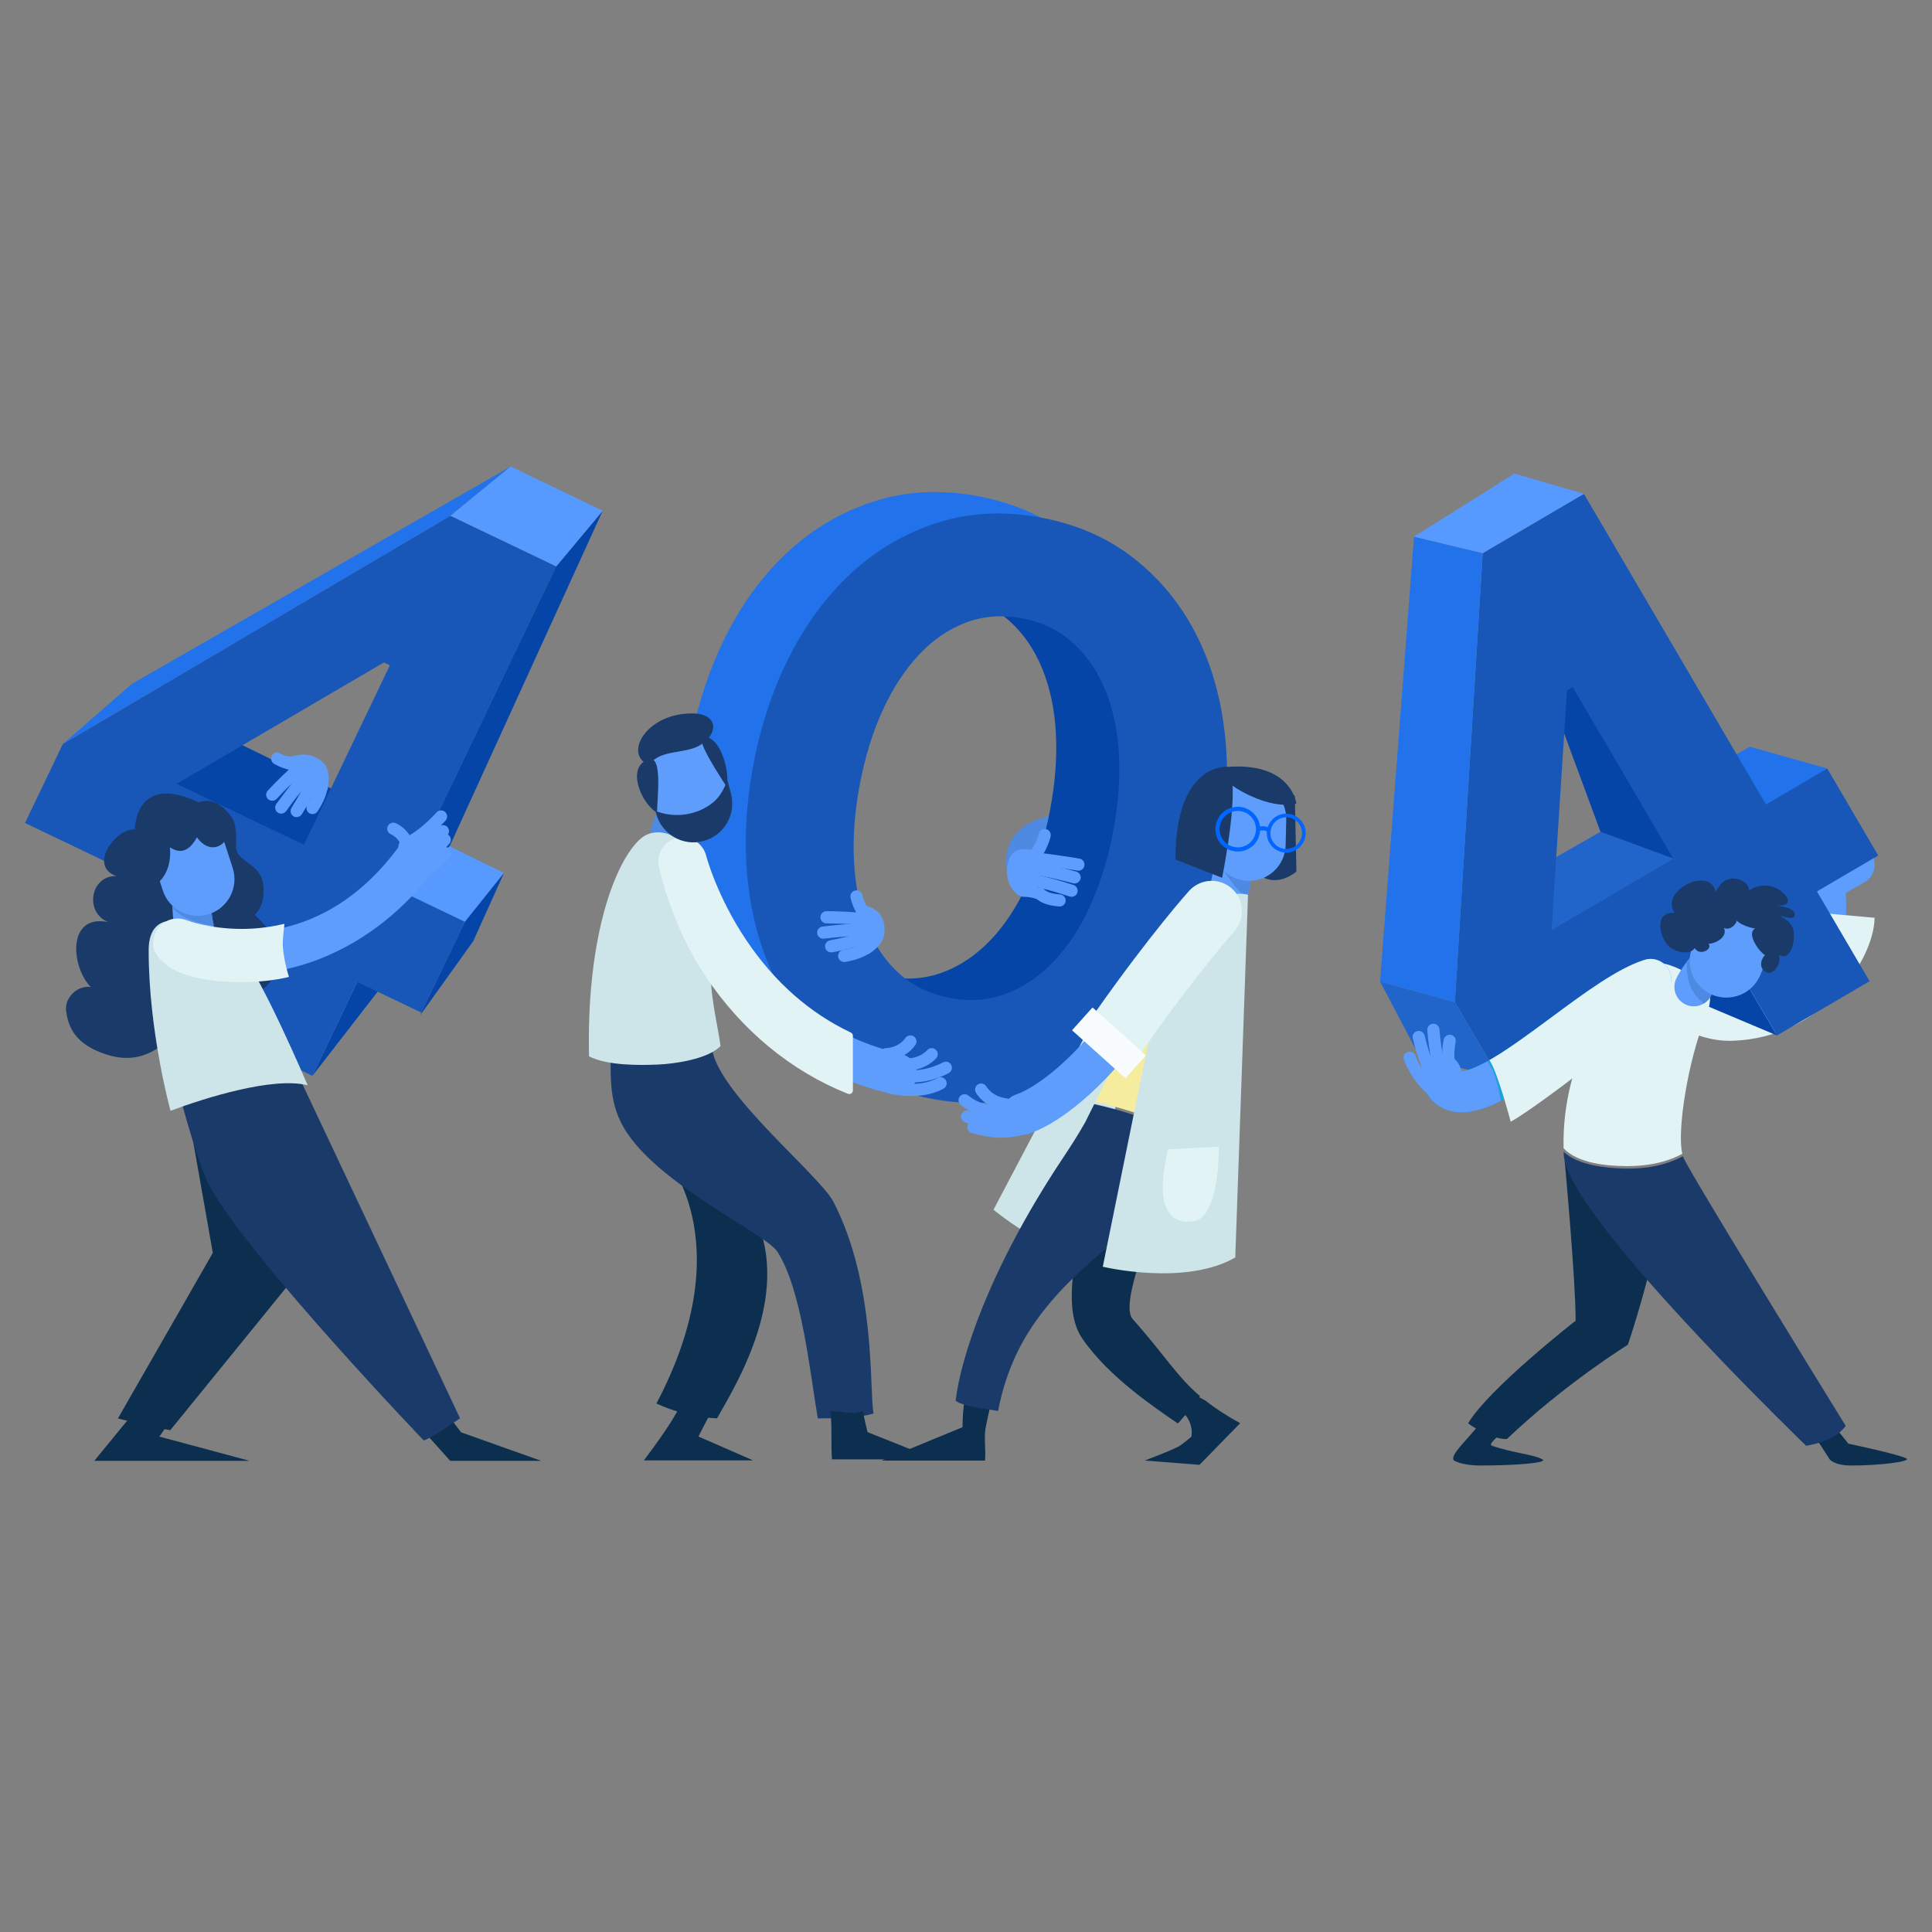 <svg width="400" height="400" viewBox="0 0 400 400" fill="none" xmlns="http://www.w3.org/2000/svg">
<rect x="0" y="0" width="400" height="400" fill="#808080" stroke="none"/>
<g clip-path="url(#clip0_1_2)">
<path d="M306.33 294.8C303.54 298.42 300.25 301.11 300.97 302.34C300.97 302.34 302.46 303.42 306.56 303.42C313.59 303.42 320.51 302.88 319.37 302.17C317.8 301.18 313.24 300.83 308.89 299.32C307.81 298.95 311.24 296.86 310.31 296.52C308.37 295.81 306.86 295.2 306.33 294.8Z" fill="#0C2F4F"/>
<path d="M378.8 302.12C378.8 302.12 379.72 303.42 383.27 303.42C389.35 303.42 395.69 302.59 394.71 301.98C393.35 301.13 382.69 298.9 382.69 298.9L380.3 295.93L376.25 298.17L378.8 302.12Z" fill="#0C2F4F"/>
<path d="M359.53 212.48C355.17 212.48 351.87 211.61 351.59 211.53C349.31 210.91 347.97 208.56 348.59 206.29C349.21 204.02 351.55 202.68 353.82 203.29C353.97 203.33 363.57 205.79 369.18 200.98C372.93 197.76 374.36 191.69 373.42 182.95L373.12 180.16L381.76 175.27C383.82 174.11 386.42 174.83 387.58 176.88C388.74 178.93 388.02 181.54 385.97 182.7L382.15 184.86C382.75 195.16 380.25 202.77 374.7 207.5C370.02 211.49 364.18 212.48 359.53 212.48Z" fill="#5E9DFB"/>
<path d="M374.32 188.78C374.16 194.99 372.51 199.49 369.38 202.17C363.23 207.45 352.7 204.76 352.52 204.71C350.02 204.04 347.46 205.51 346.78 208C346.1 210.5 347.57 213.08 350.07 213.76C350.37 213.84 354 215.65 358.78 215.48C376.95 214.83 387.92 199.16 388.12 190.02L374.32 188.78Z" fill="#E2F3F6"/>
<path d="M349.33 167.04C347.7 166.31 346.1 165.52 344.53 164.69C329.47 173.27 310.23 184.25 309.85 184.63C309.85 184.63 319.41 199.86 320.02 200.47C320.41 200.86 344.12 183.85 361.18 171.53C357.24 170.01 353.19 168.77 349.33 167.04Z" fill="#2265CA"/>
<path d="M349.58 166.61C353.52 168.35 357.67 169.61 361.67 171.19C371.06 164.4 378.32 159.12 378.32 159.12L362.27 154.61C362.27 154.61 354.55 158.99 345.03 164.41C346.52 165.19 348.03 165.92 349.58 166.61Z" fill="#2172EB"/>
<path d="M321.91 146.62L331.36 172.2L349.83 178.98L326.43 136.23L321.91 146.62Z" fill="#0445A7"/>
<path d="M350.83 185.27H337.15L349.33 206.55L367.9 214.38L350.83 185.27Z" fill="#0445A7"/>
<path d="M367.9 214.38L357 195.79L310.39 223.12L301.22 207.48L306.98 114.52L327.93 102.24L365.63 166.56L378.32 159.12L388.87 177.12L376.18 184.56L387.08 203.15L367.9 214.38ZM325.61 142.24L324.43 142.93L321.23 192.58L346.45 177.79L325.61 142.24Z" fill="#1857B7"/>
<path d="M285.73 203.23L301.23 207.48L310.39 223.12L294.02 218.97L285.73 203.23Z" fill="#2265CA"/>
<path d="M285.73 203.23L301.23 207.48L306.98 114.52L292.76 111.11L285.73 203.23Z" fill="#2172EB"/>
<path d="M292.76 111.11L306.98 114.52L327.93 102.24L313.53 98.05L292.76 111.11Z" fill="#579AFF"/>
<path d="M323.94 240.27C323.94 240.27 326.22 264.84 326.22 273.44C326.22 273.44 308.33 287.38 303.95 294.68C305.83 296.11 309.55 298.01 311.99 297.94C323.93 286.54 337.03 278.41 337.03 278.41C337.03 278.41 342.68 262.02 344.44 248.14L323.94 240.27Z" fill="#0C2F4F"/>
<path d="M336.69 241.43C340.72 241.46 344.83 240.77 348.3 238.88C347.14 233.97 349.61 219.5 352.72 211.76C352.72 211.76 355.17 206.37 353.45 204.72C347.09 198.6 341.67 199.1 339.99 199.03C334.15 203.96 323.28 218.51 323.72 237.74C326.72 240.91 332.82 241.4 336.69 241.43Z" fill="#E2F3F6"/>
<path d="M376.15 298.85C378.48 298.2 380.71 297.13 382.14 295.22C375.23 284.02 349.9 242.87 348.53 239.65C348.5 239.57 348.46 239.47 348.43 239.38C344.71 241.39 340.27 242.09 335.97 241.93C332.22 241.79 326.8 241.26 323.74 238.49C323.75 238.69 323.75 238.88 323.76 239.09C324.29 249.83 359.92 285.64 373.94 299.34C374.71 299.2 375.46 299.03 376.15 298.85Z" fill="#1A3B69"/>
<path d="M302.6 230.29C301.61 230.29 300.66 230.15 299.75 229.84C297.87 229.21 295.37 227.62 294.2 223.65C293.53 221.39 294.82 219.01 297.08 218.34C299.34 217.67 301.72 218.96 302.39 221.22C302.47 221.48 302.54 221.65 302.59 221.75C303.05 221.77 304.74 221.62 308.85 219.2C312.53 217.04 316.88 213.82 321.09 210.71C328.2 205.45 334.92 200.48 340.46 198.73C342.71 198.02 345.11 199.27 345.82 201.51C346.53 203.76 345.29 206.16 343.04 206.87C338.85 208.2 332.41 212.97 326.17 217.58C317.04 224.34 309 230.29 302.6 230.29Z" fill="#1CA3DD"/>
<path d="M310.59 227.1C310.07 224.58 309.52 221.81 307.93 219.74C304.49 221.65 303.02 221.78 302.6 221.76C302.55 221.66 302.47 221.49 302.4 221.23C301.73 218.97 299.35 217.68 297.09 218.35C294.83 219.02 293.54 221.4 294.21 223.66C295.39 227.63 297.88 229.22 299.76 229.85C300.67 230.16 301.62 230.3 302.61 230.3C305.09 230.3 307.82 229.4 310.77 227.91C310.7 227.63 310.64 227.37 310.59 227.1Z" fill="#5E9DFB"/>
<path d="M345.82 201.52C345.11 199.27 342.71 198.02 340.46 198.74C334.91 200.49 328.2 205.46 321.09 210.72C316.88 213.83 312.53 217.05 308.85 219.21C308.68 219.31 308.52 219.4 308.36 219.49C309.96 221.6 312.72 232.01 312.77 232.24C317.3 229.87 339.02 213.33 343.73 208.34C345.36 206.63 346.53 203.77 345.82 201.52Z" fill="#E2F3F6"/>
<path d="M296.56 226.84C296.31 226.84 296.05 226.76 295.83 226.61C292.48 224.21 290.73 219.6 290.66 219.41C290.42 218.76 290.75 218.04 291.4 217.79C292.05 217.55 292.77 217.88 293.02 218.53C293.04 218.57 294.58 222.62 297.3 224.57C297.86 224.97 298 225.76 297.59 226.32C297.34 226.66 296.95 226.84 296.56 226.84Z" fill="#5E9DFB"/>
<path d="M296.56 223.78C296.17 223.78 295.78 223.59 295.53 223.25C293.93 220.98 292.64 215.58 292.5 214.98C292.34 214.3 292.76 213.63 293.44 213.47C294.12 213.31 294.79 213.73 294.95 214.41C295.3 215.93 296.47 220.22 297.58 221.8C297.98 222.37 297.85 223.15 297.28 223.55C297.06 223.71 296.81 223.78 296.56 223.78Z" fill="#5E9DFB"/>
<path d="M298.29 223.07C297.79 223.07 297.32 222.78 297.13 222.29C295.98 219.47 295.53 213.55 295.51 213.3C295.46 212.61 295.98 212.01 296.67 211.96C297.37 211.9 297.96 212.43 298.02 213.12C298.14 214.72 298.63 219.31 299.46 221.34C299.72 221.98 299.41 222.72 298.77 222.98C298.61 223.04 298.45 223.07 298.29 223.07Z" fill="#5E9DFB"/>
<path d="M300.18 222.47C299.62 222.47 299.11 222.1 298.96 221.53C298.17 218.46 298.89 215.33 298.92 215.2C299.08 214.52 299.76 214.11 300.43 214.26C301.1 214.42 301.52 215.09 301.37 215.77C301.36 215.83 300.77 218.46 301.4 220.9C301.57 221.57 301.17 222.26 300.5 222.43C300.39 222.46 300.28 222.47 300.18 222.47Z" fill="#5E9DFB"/>
<path d="M350.68 208.35C350.1 208.35 349.52 208.23 348.97 207.96C346.96 207.01 346.1 204.61 347.05 202.61C348.04 200.51 349.83 198.36 350.03 198.12C351.46 196.42 354 196.21 355.69 197.64C357.39 199.07 357.6 201.6 356.17 203.3C355.67 203.9 354.72 205.17 354.31 206.04C353.63 207.5 352.18 208.35 350.68 208.35Z" fill="#5E9DFB"/>
<path d="M351.26 206.28C351.74 206.81 352.23 207.3 352.75 207.77C353.41 207.38 353.96 206.79 354.31 206.05C354.72 205.18 355.67 203.91 356.17 203.31C357.6 201.61 357.38 199.08 355.69 197.65C353.99 196.22 351.46 196.43 350.03 198.13C349.95 198.23 349.62 198.62 349.2 199.18C349.23 201.71 349.5 204.34 351.26 206.28Z" fill="#4E89E2"/>
<path d="M364.46 201.84C362.86 205.72 358.42 207.57 354.54 205.97C350.66 204.37 348.81 199.93 350.41 196.05L352.42 191.17C354.02 187.29 358.46 185.44 362.34 187.04C366.22 188.64 368.07 193.08 366.47 196.96L364.46 201.84Z" fill="#5E9DFB"/>
<path d="M351.26 195.48C350.64 198.09 346.89 197.25 345.48 195.89C343.54 194.01 342.38 188.7 346.68 188.98C343.58 184.3 354.09 179.23 355.19 184.64C356.01 183.25 356.85 181.99 358.68 181.88C360 181.8 362.3 182.81 362.11 184.43C364.06 182.89 366.91 183.01 368.84 184.57C369.46 185.07 370.57 186.18 370.01 186.99C369.7 187.44 368.12 187.57 367.59 187.74C368.5 187.33 372.25 188.16 371.51 189.72C371.17 190.45 369.33 189.79 368.8 189.64C368.8 189.64 368.79 189.81 368.8 189.8C370.8 190.9 371.62 192.01 371.38 194.5C371.27 195.64 370.73 197.81 369.37 197.97C368.67 198.05 367.87 197.61 367.88 196.88C369.55 198.55 367.18 203.01 365.07 200.81C364.24 199.95 364.64 198.5 365.43 197.75C364.18 197.03 361.48 193.24 363.4 192.22C362.5 192.24 358.33 190.83 359.66 189.63C360.01 191.02 358.29 192.82 356.92 192.11C357.77 193.96 355.27 195.35 353.73 195.41C354.67 196.6 351.77 198 350.88 196.28L351.26 195.48Z" fill="#1A3B69"/>
<path d="M208.47 180.31C208.47 180.31 206.03 170.97 218.13 168.75L217.21 179.97L208.47 180.31Z" fill="#4E89E2"/>
<path d="M159.99 203.89C157.34 203.89 154.88 203.35 152.61 202.28C141.62 197.09 140.4 181.48 140.35 180.82C140.18 178.47 141.96 176.42 144.31 176.26C146.66 176.1 148.7 177.86 148.87 180.21C149.11 183.35 150.9 192.04 156.28 194.57C160.72 196.65 167.6 194.53 176.19 188.43C178.11 187.06 180.78 187.52 182.14 189.44C183.51 191.36 183.05 194.03 181.13 195.4C173.16 201.05 166.08 203.89 159.99 203.89Z" fill="#CDE5E8"/>
<path d="M182.71 211.9C183.9 208.78 185 205.62 186.28 202.54C185.42 202.47 184.54 202.36 183.66 202.19C179.52 201.4 176.01 199.71 173.14 197.13C170.27 194.55 168.05 191.28 166.48 187.33C164.91 183.37 164 178.88 163.75 173.84C163.49 168.8 163.9 163.48 164.97 157.88C166.06 152.17 167.65 147.05 169.73 142.51C171.81 137.98 174.31 134.16 177.23 131.06C180.14 127.96 183.41 125.74 187.03 124.4C190.65 123.06 194.53 122.79 198.68 123.58C201.96 124.21 204.85 125.44 207.36 127.27C208.57 124.85 209.87 122.48 211.11 120.12C212.57 117.32 213.93 114.47 215.23 111.6C215.79 110.37 216.27 109.1 216.77 107.85C212.57 105.46 207.87 103.76 202.65 102.76C195.26 101.35 188.3 101.62 181.78 103.56C175.26 105.51 169.38 108.76 164.16 113.34C158.93 117.91 154.5 123.65 150.86 130.56C147.22 137.47 144.59 145.18 142.96 153.68C141.33 162.19 140.94 170.33 141.78 178.09C142.62 185.85 144.62 192.82 147.8 199C150.97 205.18 155.23 210.37 160.58 214.58C165.56 218.5 171.42 221.21 178.18 222.71C179.78 219.14 181.32 215.56 182.71 211.9Z" fill="#2172EB"/>
<path d="M240.56 147.69C239.72 139.93 237.72 132.96 234.54 126.78C231.37 120.6 227.11 115.41 221.76 111.2C220.32 110.07 218.8 109.04 217.22 108.11C216.72 109.36 216.24 110.63 215.68 111.85C214.35 114.72 213.03 117.57 211.56 120.37C210.31 122.75 209 125.14 207.78 127.57C208.21 127.9 208.64 128.24 209.04 128.61C211.91 131.19 214.16 134.46 215.78 138.43C217.4 142.4 218.35 146.87 218.61 151.85C218.88 156.83 218.46 162.18 217.37 167.89C216.3 173.49 214.72 178.59 212.62 183.17C210.52 187.76 207.99 191.6 205.02 194.69C202.05 197.78 198.76 200 195.14 201.33C192.47 202.32 189.69 202.73 186.8 202.57C185.38 205.94 184.18 209.41 182.89 212.83C181.61 216.21 180.17 219.52 178.68 222.81C179.01 222.88 179.35 222.95 179.68 223.01C187.07 224.42 194.02 224.15 200.55 222.21C207.07 220.27 212.95 217.01 218.17 212.43C223.4 207.86 227.83 202.12 231.47 195.21C235.11 188.31 237.74 180.6 239.37 172.09C241 163.59 241.39 155.46 240.56 147.69Z" fill="#0445A7"/>
<path d="M192.74 227.46C185.35 226.05 178.98 223.23 173.64 219.02C168.29 214.81 164.03 209.61 160.86 203.44C157.69 197.26 155.68 190.29 154.84 182.53C154 174.77 154.4 166.63 156.02 158.12C157.64 149.61 160.28 141.9 163.92 135C167.56 128.1 171.99 122.35 177.22 117.78C182.45 113.21 188.32 109.95 194.84 108C201.36 106.06 208.32 105.79 215.71 107.2C223.1 108.61 229.47 111.42 234.81 115.64C240.16 119.85 244.42 125.05 247.59 131.22C250.76 137.4 252.77 144.37 253.61 152.13C254.45 159.89 254.05 168.03 252.43 176.54C250.8 185.05 248.17 192.76 244.53 199.66C240.89 206.57 236.46 212.31 231.23 216.88C226 221.45 220.13 224.71 213.61 226.66C207.08 228.6 200.13 228.87 192.74 227.46ZM196.71 206.63C200.74 207.4 204.57 207.12 208.19 205.78C211.81 204.44 215.11 202.23 218.08 199.14C221.05 196.05 223.58 192.21 225.68 187.62C227.78 183.03 229.36 177.94 230.43 172.34C231.52 166.63 231.93 161.28 231.67 156.3C231.4 151.32 230.46 146.84 228.84 142.88C227.22 138.91 224.97 135.64 222.1 133.06C219.23 130.48 215.77 128.81 211.74 128.04C207.6 127.25 203.71 127.52 200.09 128.86C196.47 130.2 193.2 132.42 190.29 135.52C187.38 138.62 184.88 142.44 182.79 146.97C180.7 151.51 179.12 156.63 178.03 162.34C176.96 167.94 176.55 173.26 176.81 178.3C177.07 183.34 177.98 187.84 179.54 191.79C181.1 195.74 183.32 199.01 186.2 201.59C189.06 204.15 192.57 205.84 196.71 206.63Z" fill="#1857B7"/>
<path d="M268.08 164.74L268.41 180.44C268.41 180.44 263.93 184.46 259.91 180.44L261.39 162.76L268.08 164.74Z" fill="#1A3B69"/>
<path d="M249.58 289.99C249.32 289.79 247.57 288.97 247.33 288.77C246.39 290.18 245.73 290.95 244.6 292.12C247.37 294.53 246.66 297.46 246.66 297.46C246.66 297.46 244.7 299.14 243.94 299.52C241.5 300.72 236.99 302.39 236.99 302.39L248.34 303.28L256.76 294.66C253.77 293.01 251.49 291.49 249.58 289.99Z" fill="#0C2F4F"/>
<path d="M205.13 290.6C203.32 290.28 201.04 291.67 199.57 290.6C199.23 293.76 199.29 295.48 199.29 295.48L182.5 302.4H203.94C204.13 300.12 203.72 297.92 204.03 295.81C204.2 294.72 204.93 291.65 205.13 290.6Z" fill="#0C2F4F"/>
<path d="M224.67 214.41L205.7 250.45C205.7 250.45 213.39 256.95 220.95 259.12L235.17 216.65L224.67 214.41Z" fill="#CDE5E8"/>
<path d="M245.44 293.02C246.58 291.86 247.52 290.47 248.45 289.06C243.54 284.86 241.14 280.52 234.48 273.07C231.72 269.98 239.03 252.31 240.8 249.35C243.99 244.02 244.48 240.16 246.97 231.04L228.45 237.96C224.04 253.76 218.9 269.55 224.05 277.09C229.49 285.06 239.15 291.47 243.81 294.68C244 294.79 245.29 292.9 245.44 293.02Z" fill="#0C2F4F"/>
<path d="M214.25 178.46C214 178.46 213.74 178.38 213.52 178.22C212.96 177.82 212.83 177.03 213.23 176.47C214.72 174.39 215.05 172.68 215.05 172.66C215.18 171.98 215.82 171.53 216.51 171.65C217.19 171.77 217.64 172.42 217.53 173.1C217.51 173.19 217.12 175.36 215.27 177.94C215.03 178.28 214.64 178.46 214.25 178.46Z" fill="#5E9DFB"/>
<path d="M245.66 234.85C251.17 219.71 255.88 195.95 257.65 186.47C256.66 186.06 255.7 185.75 254.93 185.54C253.29 185.09 251.33 184.56 249.66 185.08C248.81 185.35 248.05 185.78 247.31 186.25C246.62 188.31 246.34 190.04 246.34 190.04C246.34 190.04 234.5 212.68 226.78 228.12C233.32 229.6 239.73 231.75 245.66 234.85Z" fill="#F5ED9D"/>
<path d="M226.55 228.59C226.54 228.59 226.54 228.59 226.55 228.59C225.86 229.95 225.21 231.26 224.61 232.49H224.6C223.08 235.18 221.45 237.67 219.86 240.06C204.62 263.04 198.86 281.35 197.85 290.02C199.3 291.16 204.81 291.8 206.64 292.12C209.45 277.75 216.77 268.58 229.88 257.74C234.27 254.11 237.55 249.51 240.43 245.68C242.15 243.4 243.85 239.74 245.49 235.32C239.55 232.21 233.11 230.06 226.55 228.59Z" fill="#1A3B69"/>
<path d="M211.76 234.91C209.99 234.91 208.34 233.8 207.72 232.04C206.95 229.81 208.13 227.38 210.36 226.61C215.54 224.81 223.49 217.73 228.85 210.13C239.72 194.71 247.36 186.16 247.68 185.81C249.25 184.05 251.96 183.91 253.71 185.48C255.46 187.05 255.61 189.75 254.04 191.51C253.96 191.59 246.39 200.08 235.83 215.05C230.54 222.55 221.19 231.89 213.16 234.68C212.69 234.84 212.22 234.91 211.76 234.91Z" fill="#5E9DFB"/>
<path d="M254.65 187.89C254.55 187.89 254.45 187.89 254.35 187.88C252.14 187.72 250.47 185.79 250.63 183.58C250.8 181.27 251.7 178.61 251.8 178.32C252.52 176.22 254.81 175.11 256.91 175.83C259.01 176.55 260.12 178.84 259.4 180.94C259.15 181.68 258.72 183.21 258.65 184.17C258.5 186.28 256.73 187.89 254.65 187.89Z" fill="#5E9DFB"/>
<path d="M255.82 183.65C256.53 184.47 257.31 185.19 258.13 185.86C258.42 185.35 258.6 184.78 258.65 184.16C258.72 183.2 259.15 181.67 259.4 180.93C260.12 178.83 259.01 176.55 256.91 175.82C255.17 175.22 253.3 175.89 252.3 177.33C252.67 179.6 254.53 182.16 255.82 183.65Z" fill="#4E89E2"/>
<path d="M266.18 174.95C266.09 179.15 262.61 182.47 258.41 182.38C254.21 182.29 250.89 178.81 250.98 174.61L251.1 169.34C251.19 165.14 254.67 161.82 258.87 161.91C263.07 162 266.39 165.48 266.3 169.68L266.18 174.95Z" fill="#5E9DFB"/>
<path d="M205.73 233.73C203.98 233.73 201.97 233.26 199.73 232.32C199.09 232.05 198.79 231.32 199.06 230.68C199.33 230.04 200.06 229.74 200.7 230.01C204.01 231.4 206.64 231.6 208.31 230.59C208.91 230.23 209.68 230.42 210.04 231.01C210.4 231.6 210.21 232.37 209.61 232.73C208.5 233.4 207.2 233.73 205.73 233.73Z" fill="#5E9DFB"/>
<path d="M207.23 235.56C205.23 235.56 203.63 235.17 201.8 234.73L201.23 234.59C200.56 234.43 200.14 233.75 200.3 233.08C200.46 232.41 201.14 231.99 201.81 232.15L202.38 232.29C205.43 233.03 207.44 233.51 211.89 232.36C212.57 232.19 213.25 232.59 213.42 233.26C213.59 233.93 213.19 234.62 212.52 234.79C210.39 235.35 208.7 235.56 207.23 235.56Z" fill="#5E9DFB"/>
<path d="M205.64 231.26C201.7 231.26 199 228.83 198.86 228.71C198.35 228.24 198.31 227.45 198.78 226.94C199.25 226.43 200.04 226.4 200.55 226.86C200.68 226.97 203.56 229.52 207.45 228.52C208.13 228.35 208.81 228.75 208.98 229.42C209.15 230.09 208.75 230.78 208.08 230.95C207.23 231.17 206.41 231.26 205.64 231.26Z" fill="#5E9DFB"/>
<path d="M208.27 229.91C208.22 229.91 208.17 229.91 208.12 229.9C203.84 229.4 202.1 226.32 202.03 226.19C201.7 225.58 201.92 224.82 202.53 224.48C203.13 224.15 203.89 224.37 204.23 224.97C204.29 225.07 205.48 227.06 208.41 227.4C209.1 227.48 209.59 228.1 209.51 228.79C209.44 229.44 208.9 229.91 208.27 229.91Z" fill="#5E9DFB"/>
<path d="M223.28 180.27C223.21 180.27 223.14 180.26 223.07 180.25C220.99 179.91 215.3 179.01 213.98 179.01C213.29 179.01 212.72 178.45 212.72 177.75C212.72 177.06 213.28 176.49 213.98 176.49C215.75 176.49 222.69 177.63 223.48 177.76C224.16 177.87 224.63 178.52 224.51 179.2C224.42 179.83 223.89 180.27 223.28 180.27Z" fill="#5E9DFB"/>
<path d="M222.48 182.91C222.37 182.91 222.26 182.9 222.15 182.87C222.09 182.85 216.12 181.23 213.34 181.07C212.65 181.03 212.12 180.44 212.16 179.74C212.2 179.05 212.8 178.5 213.49 178.56C216.53 178.73 222.57 180.38 222.82 180.45C223.49 180.63 223.88 181.32 223.7 181.99C223.54 182.54 223.03 182.91 222.48 182.91Z" fill="#5E9DFB"/>
<path d="M221.87 185.67C221.74 185.67 221.61 185.65 221.48 185.61C215.82 183.78 214.43 183.67 213.68 183.61C213.36 183.58 213.05 183.56 212.63 183.45C211.96 183.27 211.56 182.59 211.74 181.91C211.92 181.24 212.61 180.84 213.28 181.02C213.48 181.07 213.62 181.09 213.88 181.11C214.79 181.18 216.31 181.31 222.25 183.22C222.91 183.43 223.27 184.14 223.06 184.8C222.9 185.33 222.41 185.67 221.87 185.67Z" fill="#5E9DFB"/>
<path d="M219.39 187.68C219.36 187.68 219.33 187.68 219.3 187.68C213.64 187.27 213.4 184.2 213.39 183.85L215.9 183.79C215.9 183.79 215.9 183.76 215.89 183.71C215.89 183.72 216.15 184.94 219.47 185.18C220.16 185.23 220.68 185.83 220.63 186.52C220.59 187.18 220.04 187.68 219.39 187.68Z" fill="#5E9DFB"/>
<path d="M214.65 186.17C214.65 186.17 213.56 185.67 211.86 185.67C210.43 185.67 208.49 183.25 208.49 180.73C208.49 180.73 207.79 173.31 215.62 176.67L214.65 186.17Z" fill="#5E9DFB"/>
<path d="M239.3 208.22L228.32 262.26C228.32 262.26 245.32 266.36 255.75 260.35L258.39 185.26C258.39 185.27 246.72 181.18 239.3 208.22Z" fill="#CDE5E8"/>
<path d="M241.84 237.96L252.35 237.4C252.35 237.4 252.6 253.48 246.32 252.85C246.33 252.84 237.74 254.72 241.84 237.96Z" fill="#E2F3F6"/>
<path d="M255.05 183.98C253.9 182.94 252.41 182.37 250.86 182.37C249.08 182.37 247.37 183.13 246.18 184.45C245.86 184.81 238.18 193.4 227.21 208.96C226.49 209.98 225.7 211.02 224.86 212.05L223.74 213.42L224.96 214.7C226.25 216.07 227.61 217.4 228.93 218.69C229.64 219.39 230.36 220.09 231.06 220.8L232.61 222.36L234.02 220.68C235.28 219.18 236.44 217.67 237.47 216.21C247.96 201.33 255.46 192.93 255.53 192.85C257.84 190.27 257.62 186.29 255.05 183.98Z" fill="#E2F3F6"/>
<path d="M226.2 208.584L221.956 213.308L233.01 223.239L237.254 218.515L226.2 208.584Z" fill="#F8FCFF"/>
<path d="M243.36 177.96L253.02 181.74C253.02 181.74 257.13 161.76 254.13 158.76C254.13 158.77 243.36 157.75 243.36 177.96Z" fill="#1A3B69"/>
<path d="M254.68 162.25C255.02 162.76 262.52 167.76 268.4 166.38C268.4 166.38 267.39 157.55 253.66 158.82L254.68 162.25Z" fill="#1A3B69"/>
<path d="M260.47 171.67C260.47 173.99 258.59 175.87 256.27 175.87C253.95 175.87 252.07 173.99 252.07 171.67C252.07 169.35 253.95 167.47 256.27 167.47C258.59 167.47 260.47 169.35 260.47 171.67Z" stroke="#0066FF" stroke-width="0.868" stroke-miterlimit="10"/>
<path d="M269.95 172.49C269.95 174.51 268.32 176.14 266.3 176.14C264.28 176.14 262.65 174.5 262.65 172.49C262.65 170.47 264.29 168.84 266.3 168.84C268.31 168.84 269.95 170.48 269.95 172.49Z" stroke="#0066FF" stroke-width="0.755" stroke-miterlimit="10"/>
<path d="M260.47 171.67C260.47 171.67 261.86 171.12 262.69 171.96" stroke="#0066FF" stroke-width="0.868" stroke-miterlimit="10"/>
<path d="M138.28 179.03C138.18 179.03 138.08 179.03 137.98 179.02C135.77 178.86 134.1 176.93 134.26 174.72C134.43 172.41 135.33 169.75 135.43 169.46C136.15 167.36 138.44 166.25 140.54 166.97C142.64 167.69 143.75 169.98 143.03 172.08C142.78 172.82 142.35 174.35 142.28 175.31C142.13 177.41 140.37 179.02 138.28 179.03Z" fill="#4E89E2"/>
<path d="M135.9 290.58C142.56 293.65 148.02 293.59 148.46 293.65C152.8 285.93 165.88 265.01 153.98 247.84L137.15 238.8C137.15 238.8 153.98 256.35 135.9 290.58Z" fill="#0C2F4F"/>
<path d="M144.61 297.42C144.61 297.42 146.16 294.27 147.38 292.15C146.47 292.04 142.39 291.87 140.72 291.23C139.15 294.44 135.73 299.14 133.31 302.36H155.92L144.61 297.42Z" fill="#0C2F4F"/>
<path d="M172.57 248.85C169.76 243.39 149.34 226.96 147.48 217.52C147.32 216.69 147.18 215.83 147.06 214.95C143.78 216.68 139.52 217.16 136.15 217.33C132.32 217.52 130.04 217.76 126.33 215.96C126.64 221.82 125.69 227.47 129.11 233.41C135.89 245.18 158.43 255.27 160.95 259.16C165.91 266.84 167.62 283.5 169.31 293.67C171.96 293.67 178.26 293.55 180.84 292.64C179.97 287.4 181.38 265.95 172.57 248.85Z" fill="#1A3B69"/>
<path d="M179.61 296.5C179.61 296.5 178.88 293.53 178.66 292.14C176.07 293.05 174.57 292.13 171.91 292.14C172.31 294.66 172.01 299.37 172.25 302.14H193.69L179.61 296.5Z" fill="#0C2F4F"/>
<path d="M136.31 220.4C139.57 220.25 146.43 219.34 149.18 216.59C148.62 212.11 146.61 204.9 147.32 199.1C149.71 179.43 140.11 173.53 140.11 173.53C140.11 173.53 135.69 170.44 132.1 174.13C126.7 179.7 121.42 195.43 121.95 218.7C125.68 220.63 132.39 220.58 136.31 220.4Z" fill="#CDE5E8"/>
<path d="M185.57 226.61C185.25 226.61 184.93 226.58 184.6 226.5C169.12 222.91 156.01 213.63 146.69 199.68C139.7 189.22 137.29 179.84 137.19 179.45C136.61 177.16 138 174.84 140.29 174.27C142.58 173.69 144.89 175.08 145.47 177.36C145.51 177.53 147.74 185.97 153.95 195.18C162.15 207.33 173.11 215.07 186.53 218.19C188.83 218.72 190.26 221.02 189.73 223.31C189.27 225.28 187.51 226.61 185.57 226.61Z" fill="#5E9DFB"/>
<path d="M176.16 213.78C167.63 209.74 160.37 203.34 154.58 194.75C148.44 185.65 146.22 177.25 146.2 177.16C145.63 174.93 143.63 173.37 141.33 173.37C140.92 173.37 140.5 173.42 140.1 173.52C138.8 173.85 137.7 174.66 137.01 175.81C136.32 176.96 136.12 178.31 136.45 179.61L136.47 179.7C137.13 182.57 139.77 192.69 146.05 202.09C153.57 213.35 163.77 221.77 175.55 226.46C175.64 226.49 175.73 226.51 175.83 226.51C175.98 226.51 176.13 226.47 176.25 226.38C176.46 226.24 176.58 226.01 176.58 225.76V214.45C176.59 214.17 176.43 213.91 176.16 213.78Z" fill="#E2F3F6"/>
<path d="M188.74 226.92C187.37 226.92 185.92 226.77 184.38 226.46C183.7 226.32 183.26 225.66 183.39 224.98C183.53 224.3 184.19 223.86 184.87 223.99C188.61 224.74 191.73 224.47 194.15 223.18C194.76 222.85 195.52 223.09 195.85 223.7C196.18 224.31 195.94 225.07 195.33 225.4C193.44 226.41 191.23 226.92 188.74 226.92Z" fill="#5E9DFB"/>
<path d="M188.92 224.11C188.32 224.11 187.71 224.07 187.08 223.98C186.39 223.88 185.92 223.24 186.02 222.55C186.12 221.86 186.76 221.39 187.44 221.49C191.46 222.08 195.18 219.99 195.21 219.97C195.81 219.63 196.58 219.83 196.92 220.44C197.26 221.04 197.06 221.81 196.46 222.15C196.31 222.24 193.02 224.11 188.92 224.11Z" fill="#5E9DFB"/>
<path d="M187.81 221.63C187.61 221.63 187.42 221.62 187.21 221.61C186.52 221.57 185.99 220.97 186.04 220.28C186.08 219.59 186.68 219.06 187.37 219.11C190.34 219.29 191.9 217.49 191.92 217.47C192.36 216.93 193.15 216.85 193.69 217.29C194.23 217.73 194.31 218.52 193.87 219.06C193.77 219.16 191.72 221.63 187.81 221.63Z" fill="#5E9DFB"/>
<path d="M183.46 219.52C182.77 219.52 182.2 218.96 182.2 218.26C182.2 217.57 182.76 217.01 183.45 217C183.56 217 186.04 216.94 187.46 214.9C187.86 214.33 188.64 214.19 189.21 214.58C189.78 214.97 189.92 215.76 189.53 216.33C187.35 219.48 183.62 219.52 183.46 219.52Z" fill="#5E9DFB"/>
<path d="M179.36 191.17C178.97 191.17 178.58 190.99 178.34 190.65C176.49 188.07 176.1 185.9 176.08 185.81C175.96 185.13 176.42 184.48 177.11 184.36C177.79 184.24 178.44 184.7 178.56 185.38C178.56 185.39 178.89 187.1 180.38 189.18C180.78 189.74 180.66 190.53 180.09 190.93C179.87 191.09 179.61 191.17 179.36 191.17Z" fill="#5E9DFB"/>
<path d="M179.62 191.72C179.54 191.72 179.46 191.71 179.38 191.7C176.63 191.17 171.18 191.17 171.12 191.17C170.43 191.17 169.86 190.61 169.86 189.91C169.86 189.22 170.42 188.65 171.12 188.65C171.35 188.65 176.87 188.66 179.85 189.23C180.53 189.36 180.98 190.02 180.85 190.7C180.74 191.3 180.21 191.72 179.62 191.72Z" fill="#5E9DFB"/>
<path d="M170.44 194.34C169.82 194.34 169.27 193.87 169.19 193.24C169.1 192.55 169.59 191.92 170.28 191.84C171.08 191.74 178.13 190.88 180.42 191.29C181.1 191.41 181.56 192.06 181.44 192.75C181.32 193.43 180.67 193.89 179.98 193.77C178.54 193.52 173.46 193.99 170.59 194.34C170.54 194.33 170.49 194.34 170.44 194.34Z" fill="#5E9DFB"/>
<path d="M172.07 197.18C171.48 197.18 170.95 196.76 170.84 196.16C170.71 195.48 171.15 194.82 171.84 194.69C174.88 194.1 175.69 193.84 177.17 193.37C177.86 193.15 178.72 192.87 180 192.5C180.66 192.31 181.36 192.69 181.56 193.36C181.75 194.03 181.37 194.72 180.7 194.92C179.46 195.28 178.65 195.54 177.94 195.77C176.43 196.26 175.51 196.55 172.32 197.17C172.23 197.17 172.15 197.18 172.07 197.18Z" fill="#5E9DFB"/>
<path d="M174.78 199.17C174.18 199.17 173.65 198.74 173.54 198.13C173.42 197.45 173.88 196.8 174.57 196.68C178.64 195.98 179.45 194.47 179.45 194.45C179.67 193.79 180.38 193.43 181.04 193.65C181.7 193.87 182.06 194.58 181.84 195.24C181.68 195.73 180.59 198.2 174.99 199.16C174.92 199.17 174.85 199.17 174.78 199.17Z" fill="#5E9DFB"/>
<path d="M179.62 197.66L178.66 187.42C178.66 187.42 183.15 187.75 183.14 192.45C183.14 194.03 182.69 195.78 179.62 197.66Z" fill="#5E9DFB"/>
<path d="M151.35 164.31C152.48 168.6 149.93 172.99 145.64 174.12C141.35 175.25 136.96 172.7 135.82 168.41L134.39 163.02C133.26 158.73 135.81 154.34 140.1 153.21C144.39 152.08 148.78 154.63 149.92 158.92L151.35 164.31Z" fill="#5E9DFB"/>
<path d="M150.6 161.46C149.99 163.16 149.13 164.84 147.8 165.99C144.57 168.78 139.61 169.53 135.68 167.86L135.83 168.42C136.96 172.71 141.36 175.26 145.65 174.13C149.94 173 152.49 168.6 151.36 164.32L150.6 161.46Z" fill="#1A3B69"/>
<path d="M135.8 168.12C132.78 166.18 129.53 158.83 134.29 157.21C137.24 156.21 136.05 165.3 136.05 167.86L135.8 168.12Z" fill="#1A3B69"/>
<path d="M133.38 157.82C129.74 155.18 134.25 147.71 143.26 147.71C148.83 147.71 148.79 151.97 144.94 154.28C141.75 156.19 136.79 155.07 134.39 158.33L133.38 157.82Z" fill="#1A3B69"/>
<path d="M150.59 163.11C149.31 161.18 146.8 157.25 145.82 155.05C145.2 153.65 144.35 151.26 147.16 152.96C149.51 154.38 150.79 159.39 150.57 161.93L150.59 163.11Z" fill="#1A3B69"/>
<path d="M86.96 180.97C85.57 182.25 84.05 183.45 82.8 184.88L64.67 222.76L78.17 205.34L92.5 175.7C90.67 177.47 88.83 179.24 86.96 180.97Z" fill="#0445A7"/>
<path d="M76.21 174.75C77.53 172.95 78.79 170.84 80.29 168.98L48.55 153.48L18.44 156.49L71.2 180.82C72.93 178.86 74.66 176.86 76.21 174.75Z" fill="#0445A7"/>
<path d="M80.73 169.2C79.04 171.31 77.67 173.79 76.05 175.77C74.6 177.54 73.14 179.31 71.64 181.05L95.63 192.11L104.34 180.74L80.73 169.2Z" fill="#579AFF"/>
<path d="M44.62 213.16L53.92 193.73L5.18 170.39L13.01 154.04L93.27 106.77L115.17 117.25L82.98 184.49L96.24 190.84L87.23 209.65L73.97 203.3L64.67 222.73L44.62 213.16ZM80.72 137.74L79.49 137.15L36.56 162.28L62.93 174.91L80.72 137.74Z" fill="#1857B7"/>
<path d="M96.24 190.86L104.35 180.73L97.99 194.84L86.93 210.28L96.24 190.86Z" fill="#0445A7"/>
<path d="M93.13 175.13L124.78 105.75L115.16 117.26L82.97 184.5C83.87 183.64 92.62 175.64 93.13 175.13Z" fill="#0445A7"/>
<path d="M13.01 154.04L27.31 141.59L105.73 96.58L93.27 106.78L13.01 154.04Z" fill="#2172EB"/>
<path d="M93.27 106.78L115.17 117.26L124.78 105.75L105.73 96.58L93.27 106.78Z" fill="#579AFF"/>
<path d="M66.39 157.45C63.7 155.54 61.84 156.37 60.55 156.57C59.13 156.79 58.08 156.02 58.08 156.01C57.5 155.63 56.72 155.8 56.34 156.38C55.96 156.96 56.13 157.74 56.71 158.12C56.77 158.16 57.87 158.86 59.78 159.36C57.69 161.26 55.56 163.56 55.44 163.69C54.97 164.2 55 164.99 55.51 165.46C55.75 165.68 56.06 165.79 56.36 165.79C56.7 165.79 57.04 165.65 57.28 165.39C57.3 165.36 58.79 163.76 60.45 162.17C58.91 164.1 57.47 166.1 57.2 166.47C56.8 167.03 56.93 167.82 57.49 168.22C57.71 168.38 57.97 168.45 58.22 168.45C58.61 168.45 59 168.27 59.24 167.93C60.06 166.78 61.22 165.23 62.33 163.84C61.92 164.65 61.39 165.58 60.35 167.26C59.98 167.85 60.16 168.62 60.75 168.99C60.96 169.12 61.19 169.18 61.41 169.18C61.83 169.18 62.24 168.97 62.48 168.59C62.91 167.9 63.26 167.32 63.55 166.83C63.33 167.38 63.52 168.02 64.03 168.35C64.24 168.49 64.48 168.55 64.71 168.55C65.12 168.55 65.52 168.35 65.76 167.98C66.94 166.17 67.51 164.69 67.75 163.53L67.8 163.57C68.52 160.04 67.67 158.36 66.39 157.45ZM63.87 166.29C64.29 165.56 64.57 165.01 64.84 164.46C64.61 164.99 64.3 165.6 63.87 166.29Z" fill="#5E9DFB"/>
<path d="M27.92 171.7C23.94 171.48 18.17 179.26 24.08 181.38C18.74 181.25 17.43 188.81 22.33 190.89C13.75 189.22 14.75 200.34 18.81 204.36C16.06 203.92 13.28 206.55 13.7 209.41C14.12 212.29 15.26 216.29 22.39 218.43C29.52 220.57 33.88 216.56 37.43 212.78C39.7 217.42 50.93 211.15 49.68 205.6C53.92 207.1 57.71 202.29 57.8 198.45C57.88 194.7 55.26 191.84 52.76 189.4C54.52 187.79 54.85 184.8 54.39 182.52C53.62 178.73 48.87 178.35 48.87 175.33C48.87 174.27 49.07 170.99 48.17 169.55C46.74 167.26 44.24 164.99 41.11 166.11C27.92 159.87 27.92 171.7 27.92 171.7Z" fill="#1A3B69"/>
<path d="M35.6 293.65C31.98 293.02 31.39 293.2 27.81 292.32L19.52 302.45H51.68L33 297.43L35.6 293.65Z" fill="#0C2F4F"/>
<path d="M95.47 296.55L93.57 294.05C91.85 295.16 90.07 296.11 88.13 296.78L93.21 302.45H112.05L95.47 296.55Z" fill="#0C2F4F"/>
<path d="M24.41 293.68C28.01 294.56 31.61 295.48 35.26 296.1L61.81 263.43L57.29 250.45L38.7 229.02L44.06 259.4L24.41 293.68Z" fill="#0C2F4F"/>
<path d="M60.52 220.02C53.23 218.09 43.36 220.53 36.27 223.21C36.27 223.21 40.62 240.52 43.47 245.68C51.78 260.71 87.73 298.23 87.73 298.23C89.7 297.56 93.51 294.77 95.25 293.65L60.52 220.02Z" fill="#1A3B69"/>
<path d="M35.31 229.98C42.34 227.34 56.46 222.88 63.7 224.69C63.7 224.69 54.11 202.16 49.76 197.19C46.82 193.84 30.78 184.4 30.78 196.74C30.77 213.65 35.31 229.98 35.31 229.98Z" fill="#CDE5E8"/>
<path d="M41.56 195.69C41.47 195.72 41.37 195.75 41.27 195.78C39.13 196.36 36.92 195.09 36.34 192.95C35.74 190.71 35.71 187.91 35.7 187.6C35.69 185.38 37.48 183.57 39.7 183.56C41.92 183.55 43.72 185.34 43.74 187.56C43.75 188.34 43.85 189.93 44.1 190.85C44.66 192.9 43.53 195 41.56 195.69Z" fill="#5E9DFB"/>
<path d="M44.24 191.72C44.23 191.43 44.19 191.14 44.11 190.85C43.86 189.92 43.76 188.34 43.75 187.56C43.74 185.34 41.93 183.55 39.71 183.56C37.49 183.57 35.7 185.38 35.71 187.6C35.71 187.65 35.71 187.77 35.72 187.94C37.7 190.17 40.96 191.23 44.24 191.72Z" fill="#4E89E2"/>
<path d="M48.17 179.67C49.47 183.66 47.28 187.95 43.29 189.25C39.3 190.54 35.01 188.36 33.71 184.37L32.08 179.35C30.78 175.36 32.97 171.07 36.96 169.77C40.95 168.47 45.24 170.66 46.54 174.65L48.17 179.67Z" fill="#5E9DFB"/>
<path d="M92.93 175.64C92.77 175.51 92.59 175.42 92.4 175.38C92.58 175.18 92.78 174.96 93.01 174.72C93.48 174.21 93.45 173.41 92.94 172.94C92.88 172.88 92.81 172.83 92.74 172.79C93.09 172.29 93.03 171.59 92.57 171.16C92.21 170.83 91.72 170.75 91.29 170.9C91.86 170.32 92.22 169.92 92.26 169.87C92.72 169.35 92.67 168.56 92.15 168.1C91.63 167.64 90.84 167.69 90.38 168.21C90.35 168.24 87.62 171.32 84.81 172.92C83.59 171.08 81.96 170.43 81.86 170.4C81.22 170.16 80.5 170.48 80.25 171.12C80 171.76 80.32 172.49 80.96 172.74C81.02 172.76 81.98 173.17 82.72 174.32C82.62 174.6 82.5 175.01 82.43 175.48C63.94 200.5 39.43 191.62 38.32 191.2C36.12 190.36 33.66 191.45 32.81 193.64C31.96 195.84 33.05 198.31 35.25 199.17C35.55 199.29 41.55 201.57 50.11 201.57C51.83 201.57 53.66 201.48 55.56 201.26C64.79 200.19 78.44 194.87 89.34 180.82C89.52 180.72 89.77 180.56 90.1 180.32C90.32 180.18 90.55 180.02 90.78 179.82L90.75 179.8C91.4 179.26 92.19 178.49 93.09 177.41C93.53 176.87 93.46 176.08 92.93 175.64Z" fill="#5E9DFB"/>
<path d="M58.9 191.27L57.86 191.49C55.32 192.04 52.69 192.32 50.05 192.32C43.57 192.32 39.07 190.69 38.58 190.5C38 190.28 37.4 190.17 36.78 190.17C34.69 190.17 32.85 191.43 32.09 193.38C31.61 194.63 31.52 196.05 32.18 197.22C34.63 201.57 41.37 203.33 50.09 203.33C51.94 203.33 53.81 203.22 55.62 203.01C56.73 202.88 57.9 202.69 59.09 202.44L59.82 202.25C59.82 202.25 58.77 199.08 58.55 195.86C58.47 194.63 58.9 191.27 58.9 191.27Z" fill="#E2F3F6"/>
<path d="M31.92 183.38C34.56 181.7 35.47 178.56 35.18 175.42C37.49 176.98 39.32 176.03 40.77 173.35C45.15 179.49 51.83 170.35 42.72 167.04C35.43 164.39 28.29 171.6 30.16 178.85L31.92 183.38Z" fill="#1A3B69"/>
</g>
<defs>
<clipPath id="clip0_1_2">
<rect width="400" height="400" fill="white"/>
</clipPath>
</defs>
</svg>
